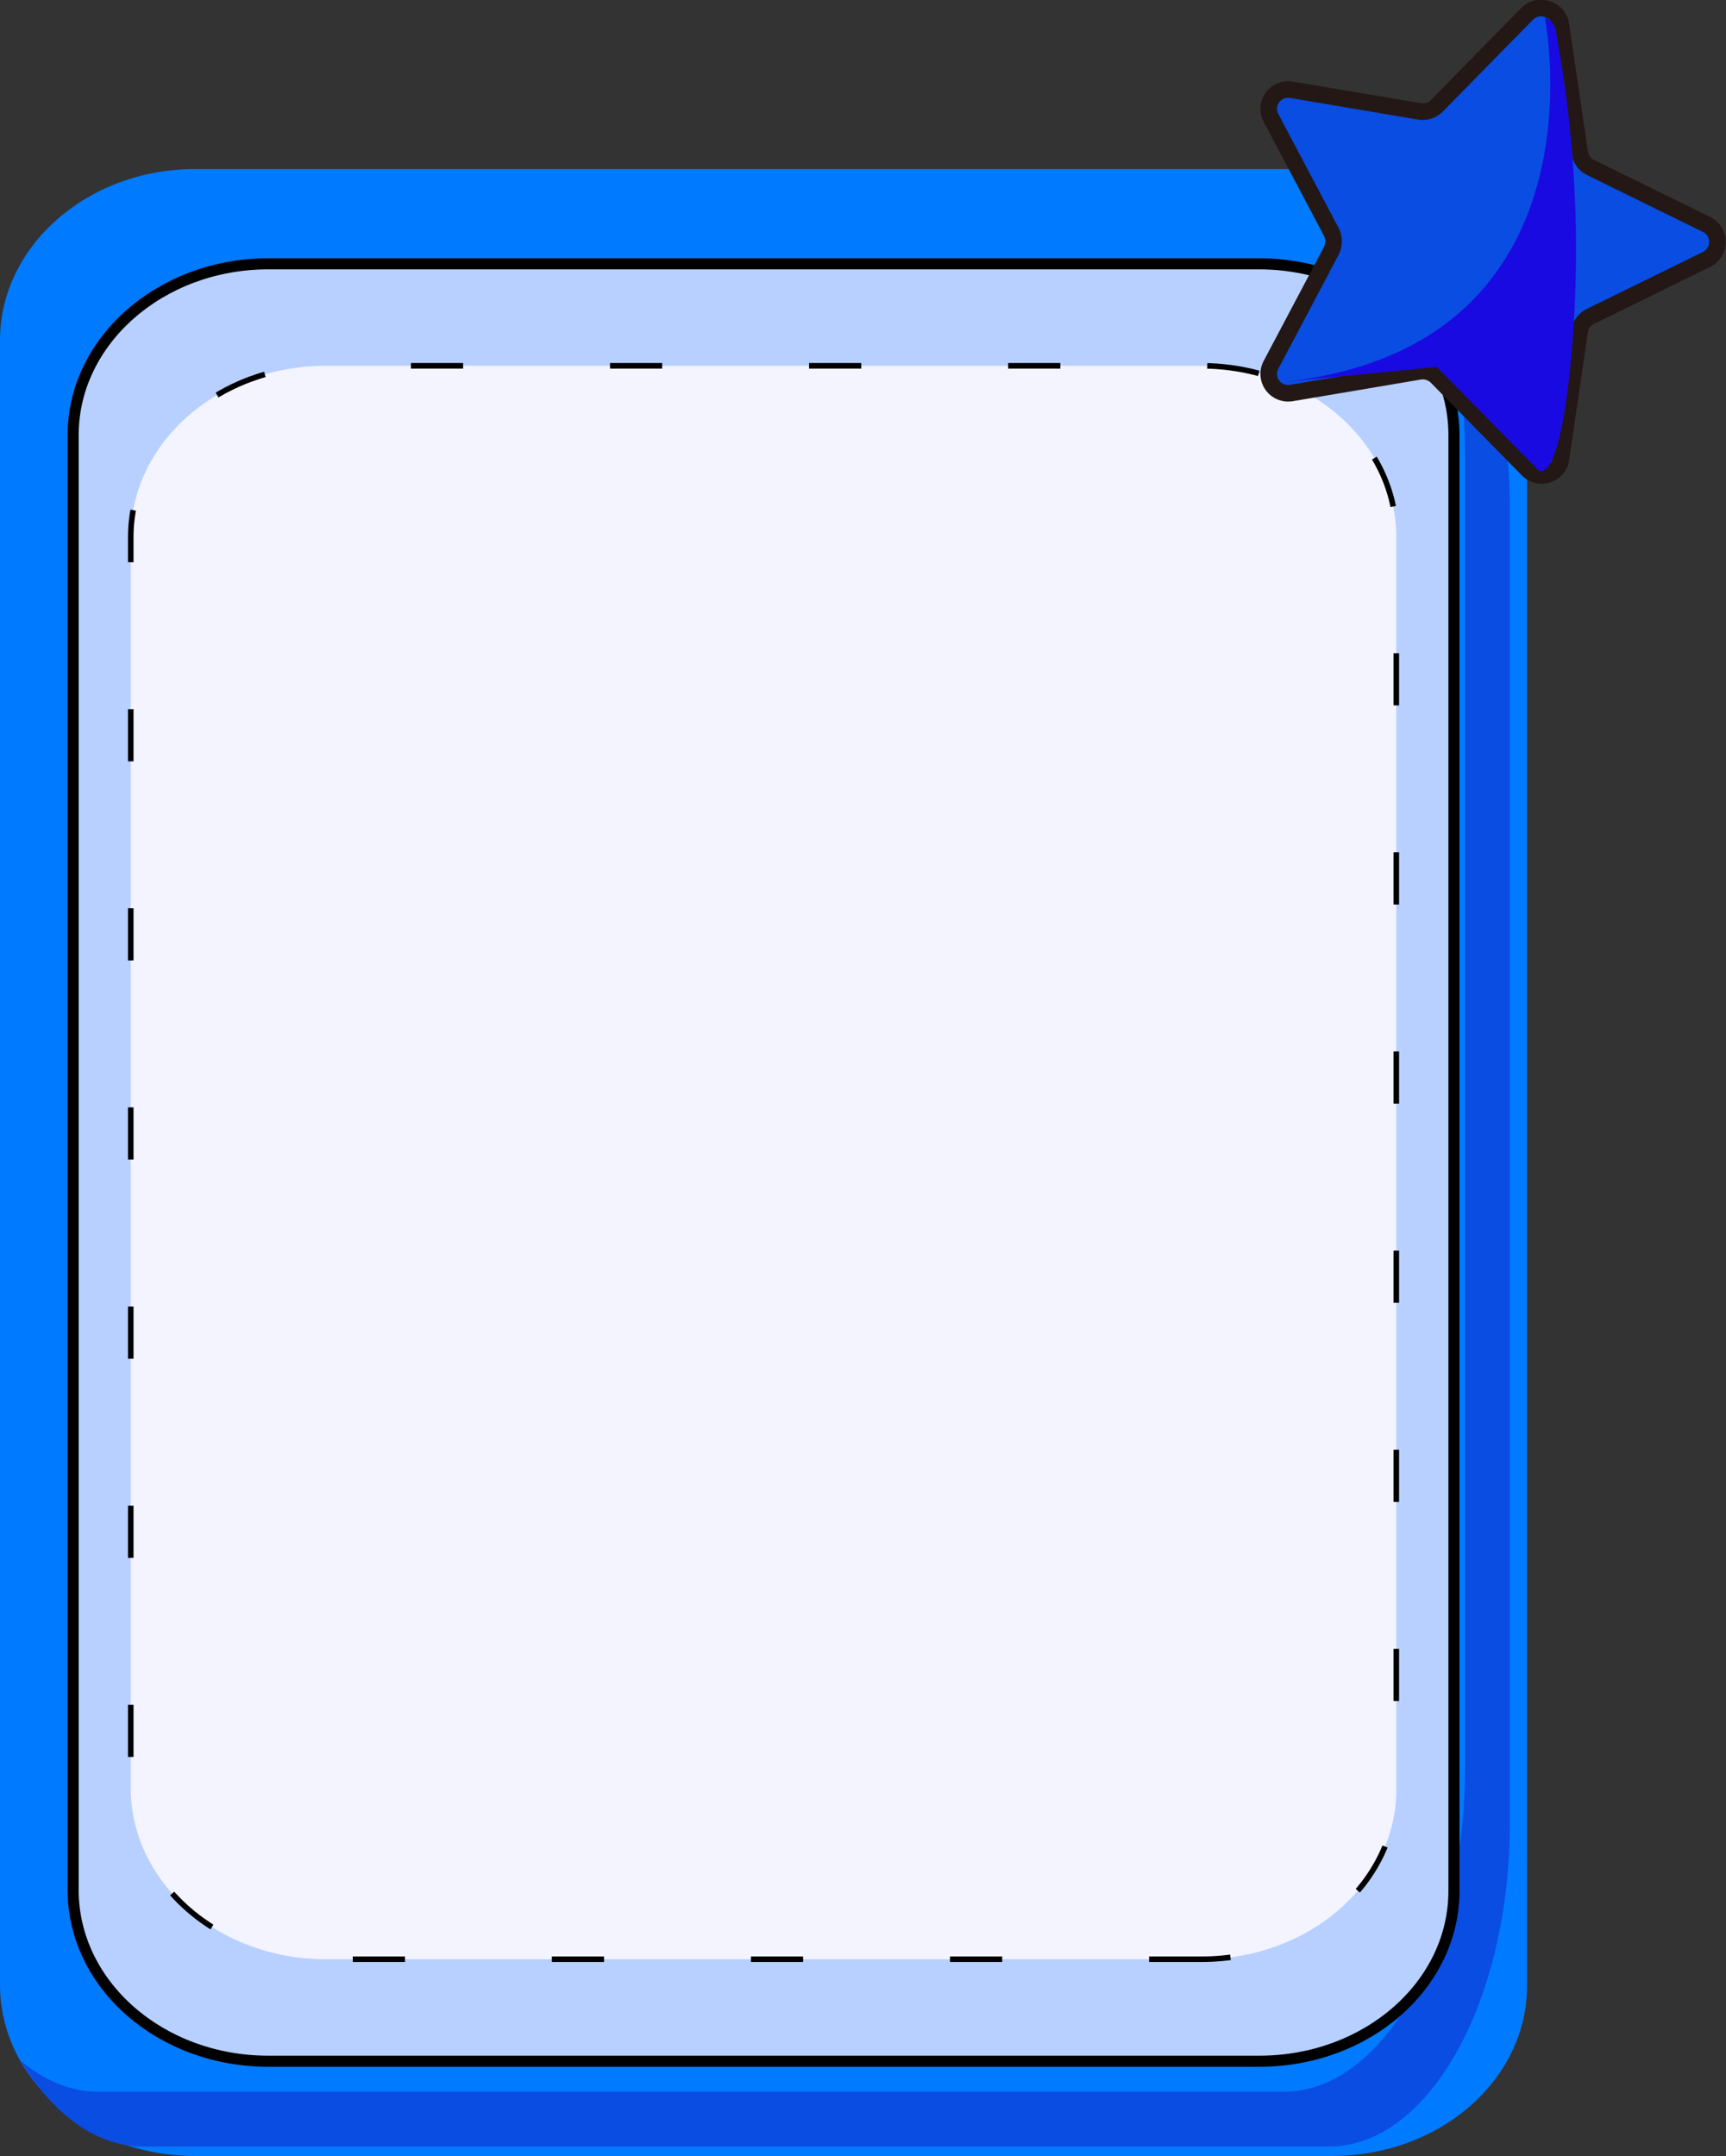 <?xml version="1.0" encoding="utf-8"?>
<!-- Generator: Adobe Illustrator 23.0.2, SVG Export Plug-In . SVG Version: 6.00 Build 0)  -->
<svg version="1.1" id="图层_1" xmlns="http://www.w3.org/2000/svg" xmlns:xlink="http://www.w3.org/1999/xlink" x="0px" y="0px"
	 viewBox="0 0 311.5 389" style="enable-background:new 0 0 311.5 389;" xml:space="preserve">
<rect x="0" y="0" width="311.5" height="389" fill="#333333" stroke="none"/>
<style type="text/css">
	.st0{fill:#007AFF;}
	.st1{fill:#0A4DE2;}
	.st2{fill:#B8D0FF;stroke:#000000;stroke-width:2;stroke-miterlimit:10;}
	.st3{fill:#F3F4FF;stroke:#000000;stroke-miterlimit:10;stroke-dasharray:9.419,26.509;}
	.st4{fill:#0A4DE2;stroke:#231815;stroke-width:3;stroke-miterlimit:10;}
	.st5{fill:#190AE2;}
</style>
<g>
	<g>
		<path class="st0" d="M240.4,389H35.2C15.8,389,0,375.2,0,358.1V61.4c0-17,15.8-30.9,35.2-30.9h205.2c19.4,0,35.2,13.8,35.2,30.9
			v296.7C275.7,375.2,259.9,389,240.4,389z"/>
		<path class="st1" d="M253.9,39.3c6.5,10.7,10.5,26,10.5,43v236.6c0,32.3-14.7,58.5-32.7,58.5H17.7c-5,0-9.7-2-14-5.6
			c5.8,9.6,13.6,15.5,22.2,15.5h213.9c18.1,0,32.7-26.2,32.7-58.5V92.3C272.6,68.9,265,48.7,253.9,39.3z"/>
		<path class="st2" d="M227.3,371.9H48.4c-19.4,0-35.2-13.8-35.2-30.9V78.5c0-17,15.8-30.9,35.2-30.9h178.8
			c19.4,0,35.2,13.8,35.2,30.9V341C262.5,358.1,246.7,371.9,227.3,371.9z"/>
		<path class="st3" d="M216.8,353.5h-158c-19.4,0-35.2-13.8-35.2-30.9V96.9c0-17,15.8-30.9,35.2-30.9h158
			c19.4,0,35.2,13.8,35.2,30.9v225.8C252.1,339.7,236.3,353.5,216.8,353.5z"/>
	</g>
	<path class="st4" d="M281.7,4.5l3.4,23.1c0.2,1.1,0.9,2.1,1.9,2.6l21,10.3c2.6,1.3,2.6,5,0,6.3l-21,10.3c-1,0.5-1.8,1.5-1.9,2.6
		l-3.4,23.1c-0.4,2.9-4,4-6,1.9l-16.4-16.7c-0.8-0.8-2-1.2-3.1-1l-23.1,3.9c-2.9,0.5-5.1-2.5-3.7-5.1l10.9-20.6c0.5-1,0.5-2.2,0-3.3
		l-10.9-20.6c-1.4-2.6,0.8-5.6,3.7-5.1l23.1,3.9c1.1,0.2,2.3-0.2,3.1-1l16.4-16.7C277.7,0.5,281.3,1.6,281.7,4.5z"/>
	<path class="st5" d="M278.8,3.1c0,0,11.9,59.2-46.9,65.8l27.4-2.7l18.4,18.7c0,0,4.3,3.5,6.3-26.1c1.9-29.6-3-51.1-3.2-53.3
		C280.6,3.9,278.8,3.1,278.8,3.1z"/>
</g>
</svg>

